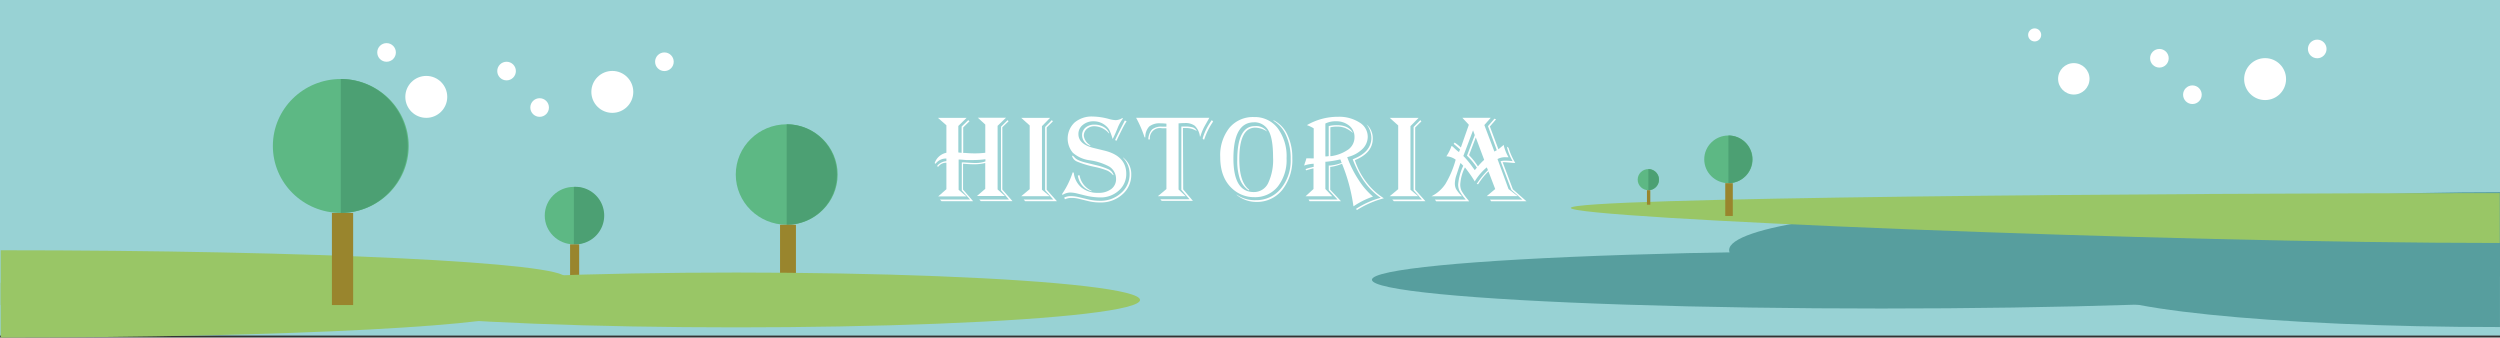 <svg id="Layer_3" data-name="Layer 3" xmlns="http://www.w3.org/2000/svg" viewBox="0 0 566.41 76.47"><rect x="0" y="0" width="566.41" height="76.47" fill="#333333" stroke="none"/><defs><style>.cls-1{fill:#98d2d4;}.cls-2{fill:#5db884;}.cls-3{fill:#4ca073;}.cls-4{fill:#99852d;}.cls-5{fill:#579e9e;}.cls-6{fill:#fff;}.cls-7{fill:#99c666;}</style></defs><title>historiaheader3</title><rect class="cls-1" width="566.41" height="76.03"/><ellipse class="cls-2" cx="178.24" cy="39.54" rx="11.54" ry="11.38"/><path class="cls-3" d="M310.44,91.94a11.38,11.38,0,1,1,0,22.76" transform="translate(-132.21 -63.78)"/><rect class="cls-4" x="176.73" y="50.92" width="3.6" height="15.66"/><ellipse class="cls-2" cx="130.02" cy="48.85" rx="6.6" ry="6.51"/><path class="cls-3" d="M262.23,106.12a6.51,6.51,0,1,1,0,13" transform="translate(-132.21 -63.78)"/><rect class="cls-4" x="129.16" y="55.36" width="2.06" height="8.96"/><path class="cls-5" d="M698.61,137.88c-51.41,0-93.09-4.3-93.09-9.6s41.68-9.6,93.09-9.6" transform="translate(-132.21 -63.78)"/><ellipse class="cls-5" cx="458.32" cy="56.66" rx="66.56" ry="9.6"/><path class="cls-5" d="M698.61,126.5c-47.38,0-85.79-4.3-85.79-9.6s38.41-9.6,85.79-9.6" transform="translate(-132.21 -63.78)"/><path class="cls-6" d="M344.71,90.48h6.5l-1.88,1.84v6a7.17,7.17,0,0,0,.75.08V92.45L351.58,91l0.28,0.25-1.42,1.41v5.77l0.46,0q1.06,0.1,2.06.1a19,19,0,0,0,2.48-.14V92l-1.69-1.55h6.39l-1.91,1.84v14.41l1.67,1.49h-6.36l1.89-1.62v-5.86A10.28,10.28,0,0,1,353,101q-1.16,0-2.41-.12h-0.19v5.85l2.28,2.63h-7.15l-0.36-.37H352l-1.88-2.06v-6.36l0.4,0q1.83,0.14,2.64.14a6.71,6.71,0,0,0,2.31-.36v-0.5a20.76,20.76,0,0,1-3,.19q-0.93,0-1.35,0l-1.4-.12-0.32,0v6.86l1.77,1.49h-6.39l1.85-1.62v-6a2.21,2.21,0,0,0-1.85.91l-0.29-.14a2.93,2.93,0,0,1,2.14-1.12V99.7a2.92,2.92,0,0,0-2.45,1.18l-0.21-.14a3.54,3.54,0,0,1,2.66-2.35V92.16Zm16,0.77-1.41,1.37v14.1l2.3,2.63h-7.18l-0.35-.37h6.73L359,106.89V92.48L360.49,91Z" transform="translate(-132.21 -63.78)"/><path class="cls-6" d="M363.58,90.48h6.55l-1.85,1.88v14.4l1.74,1.47h-6.44l1.92-1.59V92.2Zm7.18,0.79-1.41,1.4v14.09l2.32,2.6h-7.19l-0.35-.37h6.72L369,106.89V92.54L370.52,91Z" transform="translate(-132.21 -63.78)"/><path class="cls-6" d="M386.63,90.63a9.22,9.22,0,0,0-1.15,2,27.52,27.52,0,0,1-1.12,2.54l-0.07.08L384.21,95a12.28,12.28,0,0,0-.64-1.73,3.24,3.24,0,0,0-.75-0.93A4.19,4.19,0,0,0,380,91.26a3.7,3.7,0,0,0-2.46.82,2.59,2.59,0,0,0-1,2.07q0,2.32,3.5,3.17l2.34,0.57q5,1.2,5,5.27a4.93,4.93,0,0,1-1.71,3.81,6.07,6.07,0,0,1-4.22,1.54,14.77,14.77,0,0,1-3.53-.48l-1.62-.4a7.23,7.23,0,0,0-1.62-.23,3.39,3.39,0,0,0-1.74.54l-0.11-.19a18.58,18.58,0,0,0,2.41-4.92l0.25,0.07a5.06,5.06,0,0,0,1.74,3.37,5.77,5.77,0,0,0,3.8,1.2,4.64,4.64,0,0,0,2.95-.86,2.78,2.78,0,0,0,1.09-2.31,3.29,3.29,0,0,0-1.52-2.77,13.13,13.13,0,0,0-4.48-1.44,7.19,7.19,0,0,1-3.79-1.7,5,5,0,0,1,.39-6.85,6,6,0,0,1,4.09-1.36,14.79,14.79,0,0,1,3.78.58A6.33,6.33,0,0,0,385,91a3,3,0,0,0,1.48-.47Zm0,8.82a4.63,4.63,0,0,1,1.88,3.9,5.78,5.78,0,0,1-2,4.47,7.2,7.2,0,0,1-5,1.83,11,11,0,0,1-2.7-.3l-2.21-.54a6.81,6.81,0,0,0-1.66-.19,3.32,3.32,0,0,0-1.45.32l-0.17-.4a3.47,3.47,0,0,1,1.47-.33,8.43,8.43,0,0,1,1.89.25l2.13,0.51a11.49,11.49,0,0,0,2.68.3,6.76,6.76,0,0,0,4.71-1.76,5.55,5.55,0,0,0,1.94-4.27,5.24,5.24,0,0,0-1.49-3.71V99.45ZM375.06,99l0.47,0.26q0.46,0.82,2.67,1.36l2.23,0.55a15.26,15.26,0,0,1,3,1,2.29,2.29,0,0,1,1.07,1.24l-0.1.06a4,4,0,0,0-1.35-1.05,17.44,17.44,0,0,0-2.79-.82,21.73,21.73,0,0,1-4-1.2A2,2,0,0,1,375.06,99Zm1.73,4.48a4.72,4.72,0,0,0,2.74,3.53v0.11a4.23,4.23,0,0,1-3.11-3.57ZM383.45,94a4.46,4.46,0,0,0-3.26-1.62,2.54,2.54,0,0,0-1.74.61,2,2,0,0,0-.69,1.55,2.89,2.89,0,0,0,1.4,2.1l0.11,0.07-0.07.11a2.58,2.58,0,0,1-1.83-2.36,2.23,2.23,0,0,1,.77-1.76,3,3,0,0,1,2-.68,4.15,4.15,0,0,1,2.08.5,3,3,0,0,1,1.31,1.42Zm4-2.75-0.12.21a19.67,19.67,0,0,0-1,1.83q-1,2-1.09,2.27l-0.07.1-0.33-.14,0.06-.12q0.4-.91,1.16-2.38l0.94-1.83,0.07-.11Z" transform="translate(-132.21 -63.78)"/><path class="cls-6" d="M406.19,90.48l-0.17.32-0.94,1.66a12.28,12.28,0,0,0-.9,2.21l0,0.07-0.14-.1,0-.18a4.08,4.08,0,0,0-1.14-2.19,3.52,3.52,0,0,0-2.26-.61q-0.62,0-1.24.06h-0.17v15l1.63,1.51h-6.32l1.94-1.62V92.84h-1a2.28,2.28,0,0,0-2.74,2.53h-0.36a3.47,3.47,0,0,1,.84-2.25,3.27,3.27,0,0,1,2.26-.64h1V91.8a11.43,11.43,0,0,0-1.34-.08,3.74,3.74,0,0,0-2.57.73,3.46,3.46,0,0,0-.87,2.45h-0.17a25.66,25.66,0,0,0-1.84-4.29l-0.08-.14h16.65Zm-2.82,3a4.47,4.47,0,0,0-2.49-.69,5.54,5.54,0,0,0-.66,0l0.06,13.9,2.2,2.6h-7.07l-0.32-.37h6.62l-1.85-2.12V92.45h0.75a5.91,5.91,0,0,1,1.9.21A1.59,1.59,0,0,1,403.37,93.5Zm3.69-2.16a15.88,15.88,0,0,0-2,4l-0.06.14-0.3-.26,0-.12a13.53,13.53,0,0,1,2-4l0.07-.08Z" transform="translate(-132.21 -63.78)"/><path class="cls-6" d="M416.33,90.3a6.5,6.5,0,0,1,5.37,2.54,10.67,10.67,0,0,1,2,6.8,9.74,9.74,0,0,1-2,6.42,6.57,6.57,0,0,1-5.33,2.39,7.21,7.21,0,0,1-4.7-1.69q-3-2.49-3-7.37a10,10,0,0,1,2.07-6.64A6.93,6.93,0,0,1,416.33,90.3Zm0,1.19q-4.67,0-4.67,8.21,0,7.59,4.6,7.59a3.55,3.55,0,0,0,3.26-2,12.35,12.35,0,0,0,1.12-5.88q0-4.38-1.08-6.11A3.61,3.61,0,0,0,416.33,91.48Zm4.41-.48a6.83,6.83,0,0,1,3.13,3.26A11.85,11.85,0,0,1,425,99.6a10.93,10.93,0,0,1-2.26,7.19,7.33,7.33,0,0,1-5.94,2.74,7,7,0,0,1-4.4-1.59v-0.07a7.08,7.08,0,0,0,4.3,1.26,7.15,7.15,0,0,0,5.7-2.61,9.94,9.94,0,0,0,2.23-6.68,12.85,12.85,0,0,0-1-5.3,7.28,7.28,0,0,0-2.88-3.39V91Zm-1.45,2.56-0.23-.14a5.11,5.11,0,0,0-2.43-.73q-3.64,0-3.64,7.15,0,5.23,2.25,6.93l-0.12.14a5.36,5.36,0,0,1-2-2.58,12.86,12.86,0,0,1-.59-4.32q0-7.67,4-7.67A3.06,3.06,0,0,1,419.29,93.56Z" transform="translate(-132.21 -63.78)"/><path class="cls-6" d="M428.31,92.13a13.86,13.86,0,0,1,7.05-1.89,8.51,8.51,0,0,1,4.83,1.27,3.78,3.78,0,0,1,1.9,3.24,3.9,3.9,0,0,1-1.25,2.84,7.27,7.27,0,0,1-3.4,1.79A24.5,24.5,0,0,0,440,104.5a16.57,16.57,0,0,0,3.28,3.82l-0.21.07a18.2,18.2,0,0,0-4,2l-0.21.14-0.07-.44a39.78,39.78,0,0,0-2.47-9.07l-0.06-.14a10.09,10.09,0,0,1-2.56.71h-0.11v5.17l2.43,2.6H428.9l-0.22-.37h6.58l-2-2.13v-5.57l0.29,0a9.2,9.2,0,0,0,2.64-.62l-0.1-.21-0.14-.4-0.07-.17a24.41,24.41,0,0,1-3.24.54l-0.15,0v6.17l1.58,1.65H428l1.8-1.65v-4.65h-0.11a14.22,14.22,0,0,0-1.45.4l-0.11,0L428,102.1a8,8,0,0,1,1-.32l0.73-.18,0.11,0v-0.72a7.44,7.44,0,0,0-2,.36l-0.15.06a6.63,6.63,0,0,1,.28-0.9s0.08-.24.19-0.62l0-.12,1,0a5.42,5.42,0,0,0,.69,0v-6.8a8.29,8.29,0,0,0-1.31-.65Zm4.18-.36v7.45a4,4,0,0,0,.76-0.07v-6.8a7,7,0,0,1,1.83-.21q2.7,0,3.67,1.77a7.41,7.41,0,0,0-1.8-1.14,5,5,0,0,0-1.85-.31,5.88,5.88,0,0,0-1.48.17v6.53l0.15,0a9,9,0,0,0,4-1.57,3.42,3.42,0,0,0,1.32-2.79,3.18,3.18,0,0,0-1.19-2.54,4.49,4.49,0,0,0-3-1A5.09,5.09,0,0,0,432.49,91.77Zm6.68,8.3a16.55,16.55,0,0,0,3.08,5.57,14.6,14.6,0,0,0,3.5,3.06,21.83,21.83,0,0,0-5.95,2.57l-0.12.08-0.28-.22a19.72,19.72,0,0,1,5.63-2.54q-4-2.66-6.26-8.49l-0.08-.24q4.23-1.6,4.23-4.9a5.37,5.37,0,0,0-1.09-3,4.18,4.18,0,0,1,1.4,3.24Q443.22,98.43,439.17,100.07Z" transform="translate(-132.21 -63.78)"/><path class="cls-6" d="M447.07,90.48h6.55l-1.85,1.88v14.4l1.74,1.47h-6.44l1.92-1.59V92.2Zm7.18,0.79-1.41,1.4v14.09l2.32,2.6H448l-0.35-.37h6.72l-1.89-2.09V92.54L454,91Z" transform="translate(-132.21 -63.78)"/><path class="cls-6" d="M469.95,90.48l-1.44,1.63,2.27,6,0.55-.3-2-5.45,1.47-1.69,0.36,0.15-1.4,1.62,1.94,5.16,0.19-.15,0.46-.39a3.88,3.88,0,0,0,.53-0.47,9.59,9.59,0,0,0,1.11,2.82l-0.58,0a3.48,3.48,0,0,0-1.92.41l2.5,6.79,2.07,1.6h-7l1.91-1.6-1.53-4a15.3,15.3,0,0,0-2.34,2.92l-0.32-.08a17.63,17.63,0,0,1,2.43-3l0.11-.14-0.26-.61a12.29,12.29,0,0,0-2.72,3.18l-0.25-.4q-0.72-1.15-1.84-2.61l-0.14-.17a10,10,0,0,0-1.06,3.84,3.3,3.3,0,0,0,.3,1.47,13.59,13.59,0,0,0,1.43,2l0.3,0.39h-7.47L457.3,109h7l-0.24-.29a9,9,0,0,1-1.2-1.72,3.42,3.42,0,0,1-.28-1.45,12.42,12.42,0,0,1,1.15-4.2l-0.61-.64q-0.18.44-.46,1.3l-0.46,1.41a6.26,6.26,0,0,0-.37,1.88,2.79,2.79,0,0,0,.26,1.29,6.89,6.89,0,0,0,1.11,1.4l0.25,0.26h-6.91a8.24,8.24,0,0,0,3.13-2.75,21.81,21.81,0,0,0,2.29-5.34l0.06-.19a3.79,3.79,0,0,0-2.12-.76,9.92,9.92,0,0,0,1.18-2.36L461.35,97,462,97.61a6.93,6.93,0,0,0,.76.62l0.25-.61-0.17-.14q-0.69-.61-1.16-1l-0.12-.1,0.22-.3a10.59,10.59,0,0,1,1.41,1.12L465,92.05l-1.47-1.58h6.38Zm-4,2.83-2.2,5.81a19.31,19.31,0,0,1,1.81,2.13l0.64,0.89,0.14,0.18,0.14-.15,0.19-.23,0.15-.18a14.38,14.38,0,0,0-2.25-2.7l1.77-4.67Zm0.62,1.6-1.52,4,0.14,0.17,0.57,0.64a13.82,13.82,0,0,1,1.16,1.55l0.14,0.21a12.25,12.25,0,0,1,1.41-1.48ZM474,97.28a14.89,14.89,0,0,0,1.52,3.42l-0.35,0-1.12-.1q-0.76-.07-1.11-0.07h-0.28l2.31,6.13,3.08,2.72h-8l-0.26-.37h7.34l-2.49-2.2-2.46-6.51a4.22,4.22,0,0,1,1.08-.12,12.36,12.36,0,0,1,1.66.12l-0.17-.3A12,12,0,0,1,473.61,97Z" transform="translate(-132.21 -63.78)"/><path class="cls-7" d="M132.37,120.48c70.66,0,127.95,2.78,127.95,6.21s-57.28,6.21-127.95,6.21" transform="translate(-132.21 -63.78)"/><ellipse class="cls-7" cx="166.8" cy="67.96" rx="91.49" ry="6.21"/><path class="cls-7" d="M132.37,127.84c65.13,0,117.92,2.78,117.92,6.21s-52.8,6.21-117.92,6.21" transform="translate(-132.21 -63.78)"/><ellipse class="cls-2" cx="77.21" cy="33.07" rx="15.39" ry="15.17"/><path class="cls-3" d="M209.42,81.68a15.17,15.17,0,1,1,0,30.34" transform="translate(-132.21 -63.78)"/><rect class="cls-4" x="75.2" y="48.24" width="4.81" height="20.87"/><circle class="cls-6" cx="138.73" cy="20.82" r="4.75"/><circle class="cls-6" cx="96.58" cy="21.95" r="4.75"/><circle class="cls-6" cx="114.77" cy="16.1" r="2.11"/><circle class="cls-6" cx="122.26" cy="24.36" r="2.11"/><circle class="cls-6" cx="150.53" cy="13.99" r="2.11"/><circle class="cls-6" cx="87.58" cy="11.88" r="2.11"/><circle class="cls-6" cx="513.19" cy="17.92" r="4.75"/><circle class="cls-6" cx="469.85" cy="17.86" r="3.56"/><circle class="cls-6" cx="489.24" cy="13.2" r="2.11"/><circle class="cls-6" cx="496.72" cy="21.46" r="2.11"/><circle class="cls-6" cx="525" cy="11.09" r="2.11"/><circle class="cls-6" cx="460.98" cy="7.91" r="1.48"/><path class="cls-7" d="M698.56,118.83c-75.76,0-210.46-5.57-210.46-7.94s134.7-3.36,210.46-3.36" transform="translate(-132.21 -63.78)"/><ellipse class="cls-2" cx="391.6" cy="36.1" rx="5.48" ry="5.4"/><path class="cls-3" d="M523.81,94.48a5.4,5.4,0,1,1,0,10.8" transform="translate(-132.21 -63.78)"/><rect class="cls-4" x="390.88" y="41.5" width="1.71" height="7.43"/><ellipse class="cls-2" cx="373.46" cy="40.7" rx="2.42" ry="2.39"/><path class="cls-3" d="M505.67,102.09a2.39,2.39,0,1,1,0,4.78" transform="translate(-132.21 -63.78)"/><rect class="cls-4" x="373.14" y="43.09" width="0.76" height="3.29"/><ellipse class="cls-5" cx="426.27" cy="63.38" rx="115.44" ry="6.52"/></svg>